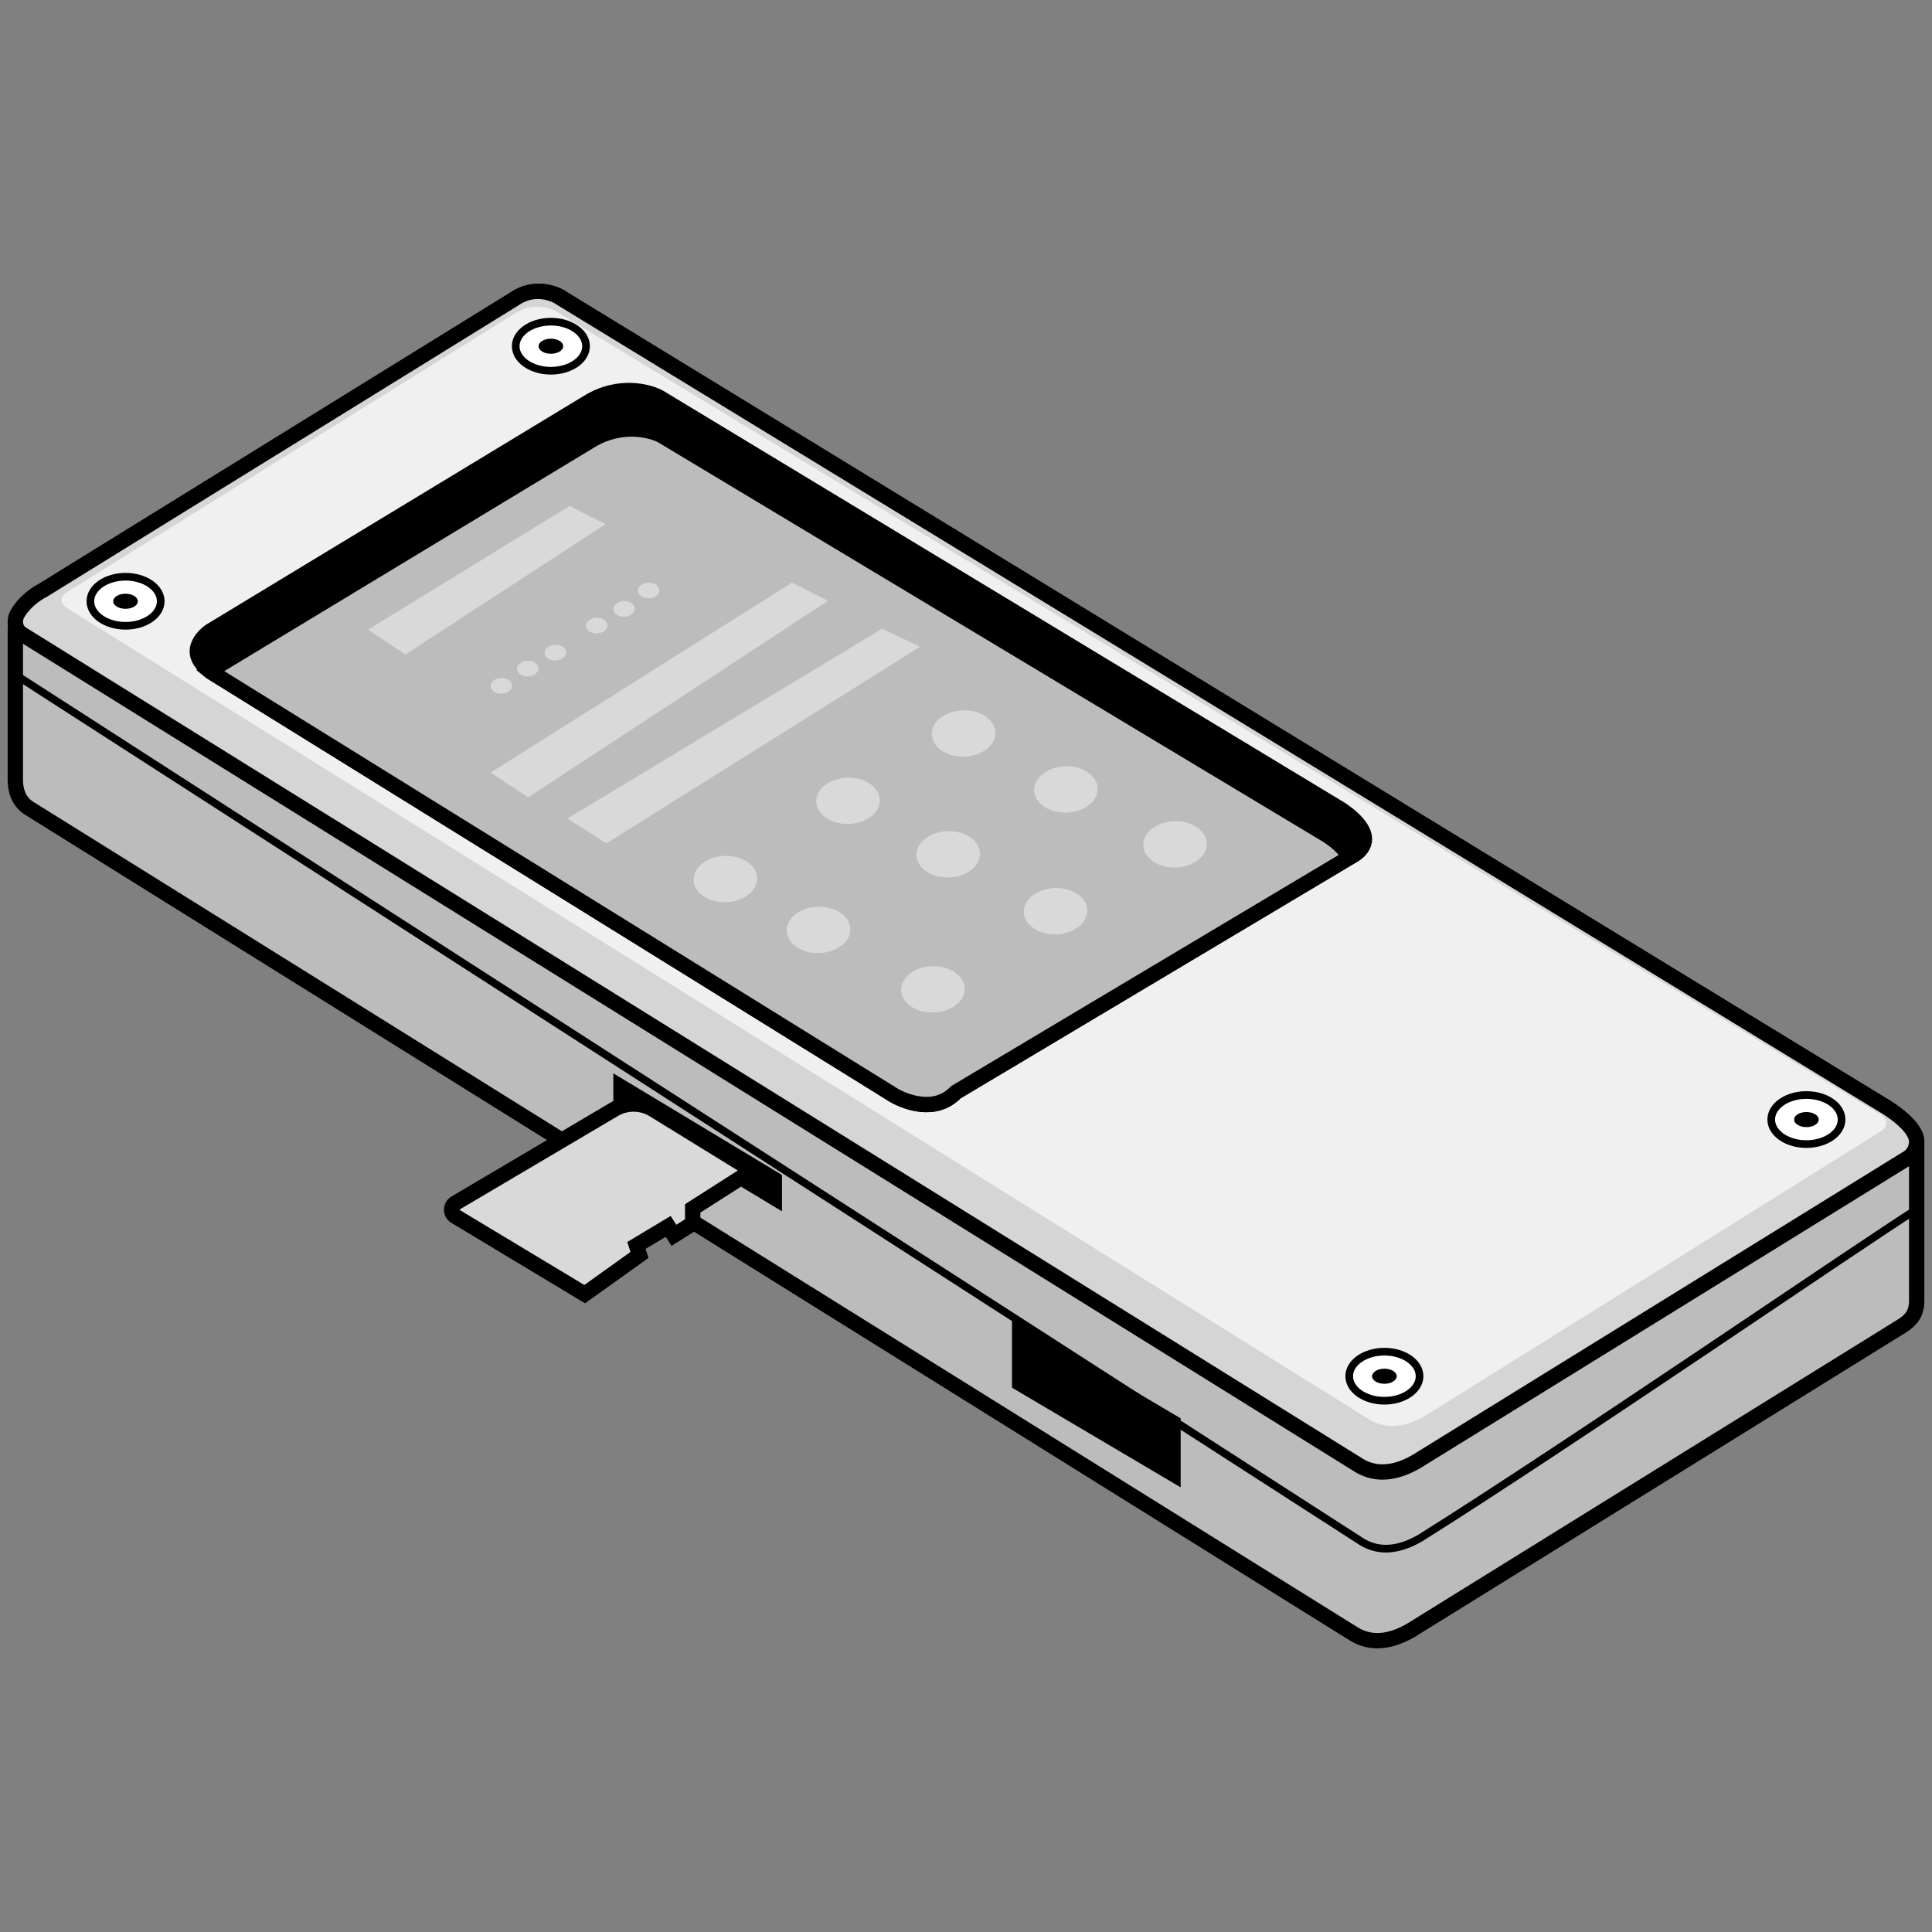 <svg fill="none" height="126" viewBox="0 0 126 126" width="126" xmlns="http://www.w3.org/2000/svg">
    <rect x="0" y="0" width="126" height="126" fill="#808080" stroke="none"/>
    <path
        d="m1 50.869v-9.759c0-1.285 1.299-2.265 1.948-2.594l30.714-19.024c1.284-.889 2.598-.371 3.094 0l86.296 52.749c1.833 1.186 1.948 1.976 1.948 2.224v10.377c0 .791-.344 1.235-.917 1.606l-32.089 19.889c-1.719.988-2.903.7-3.667.247l-86.41-53.861c-.802-.494-.917-1.359-.917-1.853z"
        fill="#bcbcbc" stroke="#000" stroke-linecap="round" stroke-linejoin="round" />
    <path
        d="m125 74.444c0 .443-.216.85-.573 1.071-3.493 2.162-22.648 13.993-32.075 19.816-1.735.995-2.931.705-3.702.249l-87.224-54.23c-.421-.259-.547-.845-.301-1.294.419-.766 1.209-1.327 1.671-1.561l30.752-19.004c1.285-.888 2.601-.37 3.098 0l86.403 52.732c1.836 1.185 1.951 1.974 1.951 2.221z"
        fill="#d5d5d5" stroke="#000" stroke-linecap="round" stroke-linejoin="round" />
    <path d="m125 78.869c-3.589 2.256-22.682 15.355-32.368 21.433-1.783 1.039-3.011.736-3.804.26l-87.828-56.562"
        stroke="#000" stroke-width=".5" />
    <path
        d="m4.316 38.65 29.184-18.158c1.276-.891 2.581-.371 3.075 0l86.169 52.257c.35.228.338.77-.016.991-3.875 2.419-21.73 13.581-29.788 18.601-1.697.981-2.866.695-3.62.245l-84.694-52.769c-.095-.059-.193-.112-.283-.177-.234-.168-.622-.554-.026-.99z"
        fill="#f0f0f0" />
    <path
        d="m57.742 71.674-44.249-27.432c-2.025-1.486-.864-2.964-.031-3.516l24.658-14.934c2.183-1.328 4.337-.756 5.141-.303l44.45 26.87c2.667 1.781 1.743 3.248.948 3.758l-26.002 15.507c-1.632 1.624-3.956.71-4.915.05z"
        fill="#000" />
    <path
        d="m58.024 71.262-.01-.007-.01-.006-44.232-27.422c-.032-.024-.063-.047-.092-.07l24.898-15.052c.001-0.0.001-.001.002-.001 1.97-1.17 3.904-.662 4.591-.29l43.389 26.067c.884.578 1.277 1.074 1.433 1.448l-25.593 15.266-.053.032-.044.043c-.681.678-1.503.834-2.297.739-.809-.097-1.554-.453-1.981-.747z"
        fill="#bcbcbc" stroke="#000" />
    <g fill="#d9d9d9">
        <path clip-rule="evenodd"
            d="m42.213 39.016c.383.031.734-.171.783-.45s-.22-.532-.603-.563c-.383-.031-.734.171-.783.45-.05.28.22.532.603.563zm-.818.75c-.05.28-.401.481-.783.45-.383-.031-.653-.283-.603-.563.05-.28.401-.481.783-.45.383.031.653.283.603.563zm-1.786 1.089c-.05.28-.401.481-.783.45-.383-.031-.653-.283-.603-.563.05-.28.401-.481.783-.45.383.031.653.283.603.563zm-2.698 1.767c-.05.28-.401.481-.783.45-.383-.031-.653-.283-.603-.563.05-.28.401-.481.783-.45.383.031.653.283.603.563zm-2.588 1.489c.383.031.734-.171.783-.45.05-.28-.22-.532-.603-.563-.383-.031-.734.171-.783.45-.05.28.22.532.603.563zm-1.715 1.125c.383.031.734-.171.783-.45.05-.28-.22-.532-.603-.563-.383-.031-.733.171-.783.45-.05.28.22.532.603.563z"
            fill-rule="evenodd" />
        <path
            d="m62.898 64.69c-.148.83-1.188 1.428-2.324 1.336-1.135-.092-1.936-.84-1.788-1.669s1.188-1.428 2.324-1.336c1.135.092 1.936.84 1.788 1.669z" />
        <path
            d="m55.437 60.813c-.148.83-1.188 1.428-2.324 1.336-1.135-.092-1.936-.84-1.788-1.669.148-.83 1.188-1.428 2.324-1.336 1.135.092 1.936.84 1.788 1.669z" />
        <path
            d="m49.363 57.497c-.148.83-1.188 1.428-2.324 1.336-1.135-.092-1.936-.84-1.788-1.669.148-.83 1.188-1.428 2.324-1.336 1.135.092 1.936.84 1.788 1.669z" />
        <path
            d="m70.898 59.591c-.148.83-1.188 1.428-2.324 1.336-1.135-.092-1.936-.84-1.788-1.669s1.188-1.428 2.324-1.336c1.135.092 1.936.84 1.788 1.669z" />
        <path
            d="m63.898 55.882c-.148.83-1.188 1.428-2.324 1.336-1.135-.092-1.936-.84-1.788-1.669s1.188-1.428 2.324-1.336c1.135.092 1.936.84 1.788 1.669z" />
        <path
            d="m57.363 52.395c-.148.83-1.188 1.428-2.324 1.336-1.135-.092-1.936-.84-1.788-1.669.148-.83 1.188-1.428 2.324-1.336 1.135.092 1.936.84 1.788 1.669z" />
        <path
            d="m78.687 55.233c-.148.83-1.188 1.428-2.324 1.336s-1.936-.84-1.788-1.669c.148-.83 1.188-1.428 2.324-1.336 1.135.092 1.936.84 1.788 1.669z" />
        <path
            d="m71.573 51.653c-.148.83-1.188 1.428-2.324 1.336-1.135-.092-1.936-.84-1.788-1.669.148-.83 1.188-1.428 2.323-1.336 1.135.092 1.936.84 1.788 1.669z" />
        <path
            d="m64.898 48.001c-.148.83-1.188 1.428-2.324 1.336-1.135-.092-1.936-.84-1.788-1.669.148-.83 1.188-1.428 2.324-1.336 1.135.092 1.936.84 1.788 1.669z" />
    </g>
    <ellipse cx="8.188" cy="39.213" fill="#fff" rx="2.294" ry="1.6" stroke="#000" stroke-linecap="round"
        stroke-linejoin="round" stroke-width=".5" />
    <path
        d="m8.989 39.213c0 .272-.359.492-.803.492s-.803-.22-.803-.492c0-.272.359-.492.803-.492s.803.22.803.492z"
        fill="#000" />
    <ellipse cx="35.927" cy="22.579" fill="#fff" rx="2.294" ry="1.6" stroke="#000" stroke-linecap="round"
        stroke-linejoin="round" stroke-width=".5" />
    <path
        d="m36.731 22.58c0 .272-.359.492-.803.492s-.803-.221-.803-.492.359-.492.803-.492.803.22.803.492z"
        fill="#000" />
    <ellipse cx="117.809" cy="73.014" fill="#fff" rx="2.294" ry="1.6" stroke="#000" stroke-linecap="round"
        stroke-linejoin="round" stroke-width=".5" />
    <path
        d="m118.614 73.016c0 .272-.36.492-.803.492-.444 0-.803-.22-.803-.492s.359-.492.803-.492c.443 0 .803.221.803.492z"
        fill="#000" />
    <ellipse cx="90.286" cy="89.752" fill="#fff" rx="2.294" ry="1.6" stroke="#000" stroke-linecap="round"
        stroke-linejoin="round" stroke-width=".5" />
    <path
        d="m91.09 89.754c0 .272-.359.492-.803.492s-.803-.22-.803-.492c0-.272.359-.492.803-.492s.803.22.803.492z"
        fill="#000" />
    <path d="m40 72.372v-2.372l11 6.628v2.372z" fill="#000" />
    <path d="m66 90.5v-4.5l11 6.5v4.5z" fill="#000" />
    <path
        d="m45.406 78.663-.231.147v.274.71l-1.225.771-.109-.172-.261-.411-.418.25-1.316.789-.339.203.12.377.078.245-3.574 2.555-8.436-5.078c-.324-.195-.322-.666.004-.859l10.349-6.114c.798-.472 1.792-.463 2.582.023l5.75 3.539c.314.193.318.649.007.847z"
        fill="#d9d9d9" stroke="#000" />
    <path d="m51.643 38-19.643 12.385 2.444 1.615 19.556-12.818z" fill="#d9d9d9" />
    <path d="m37.143 33-13.143 8.066 2.444 1.615 13.056-8.5z" fill="#d9d9d9" />
    <path d="m57.536 41-20.536 12.385 2.556 1.615 20.444-12.818z" fill="#d9d9d9" />
</svg>